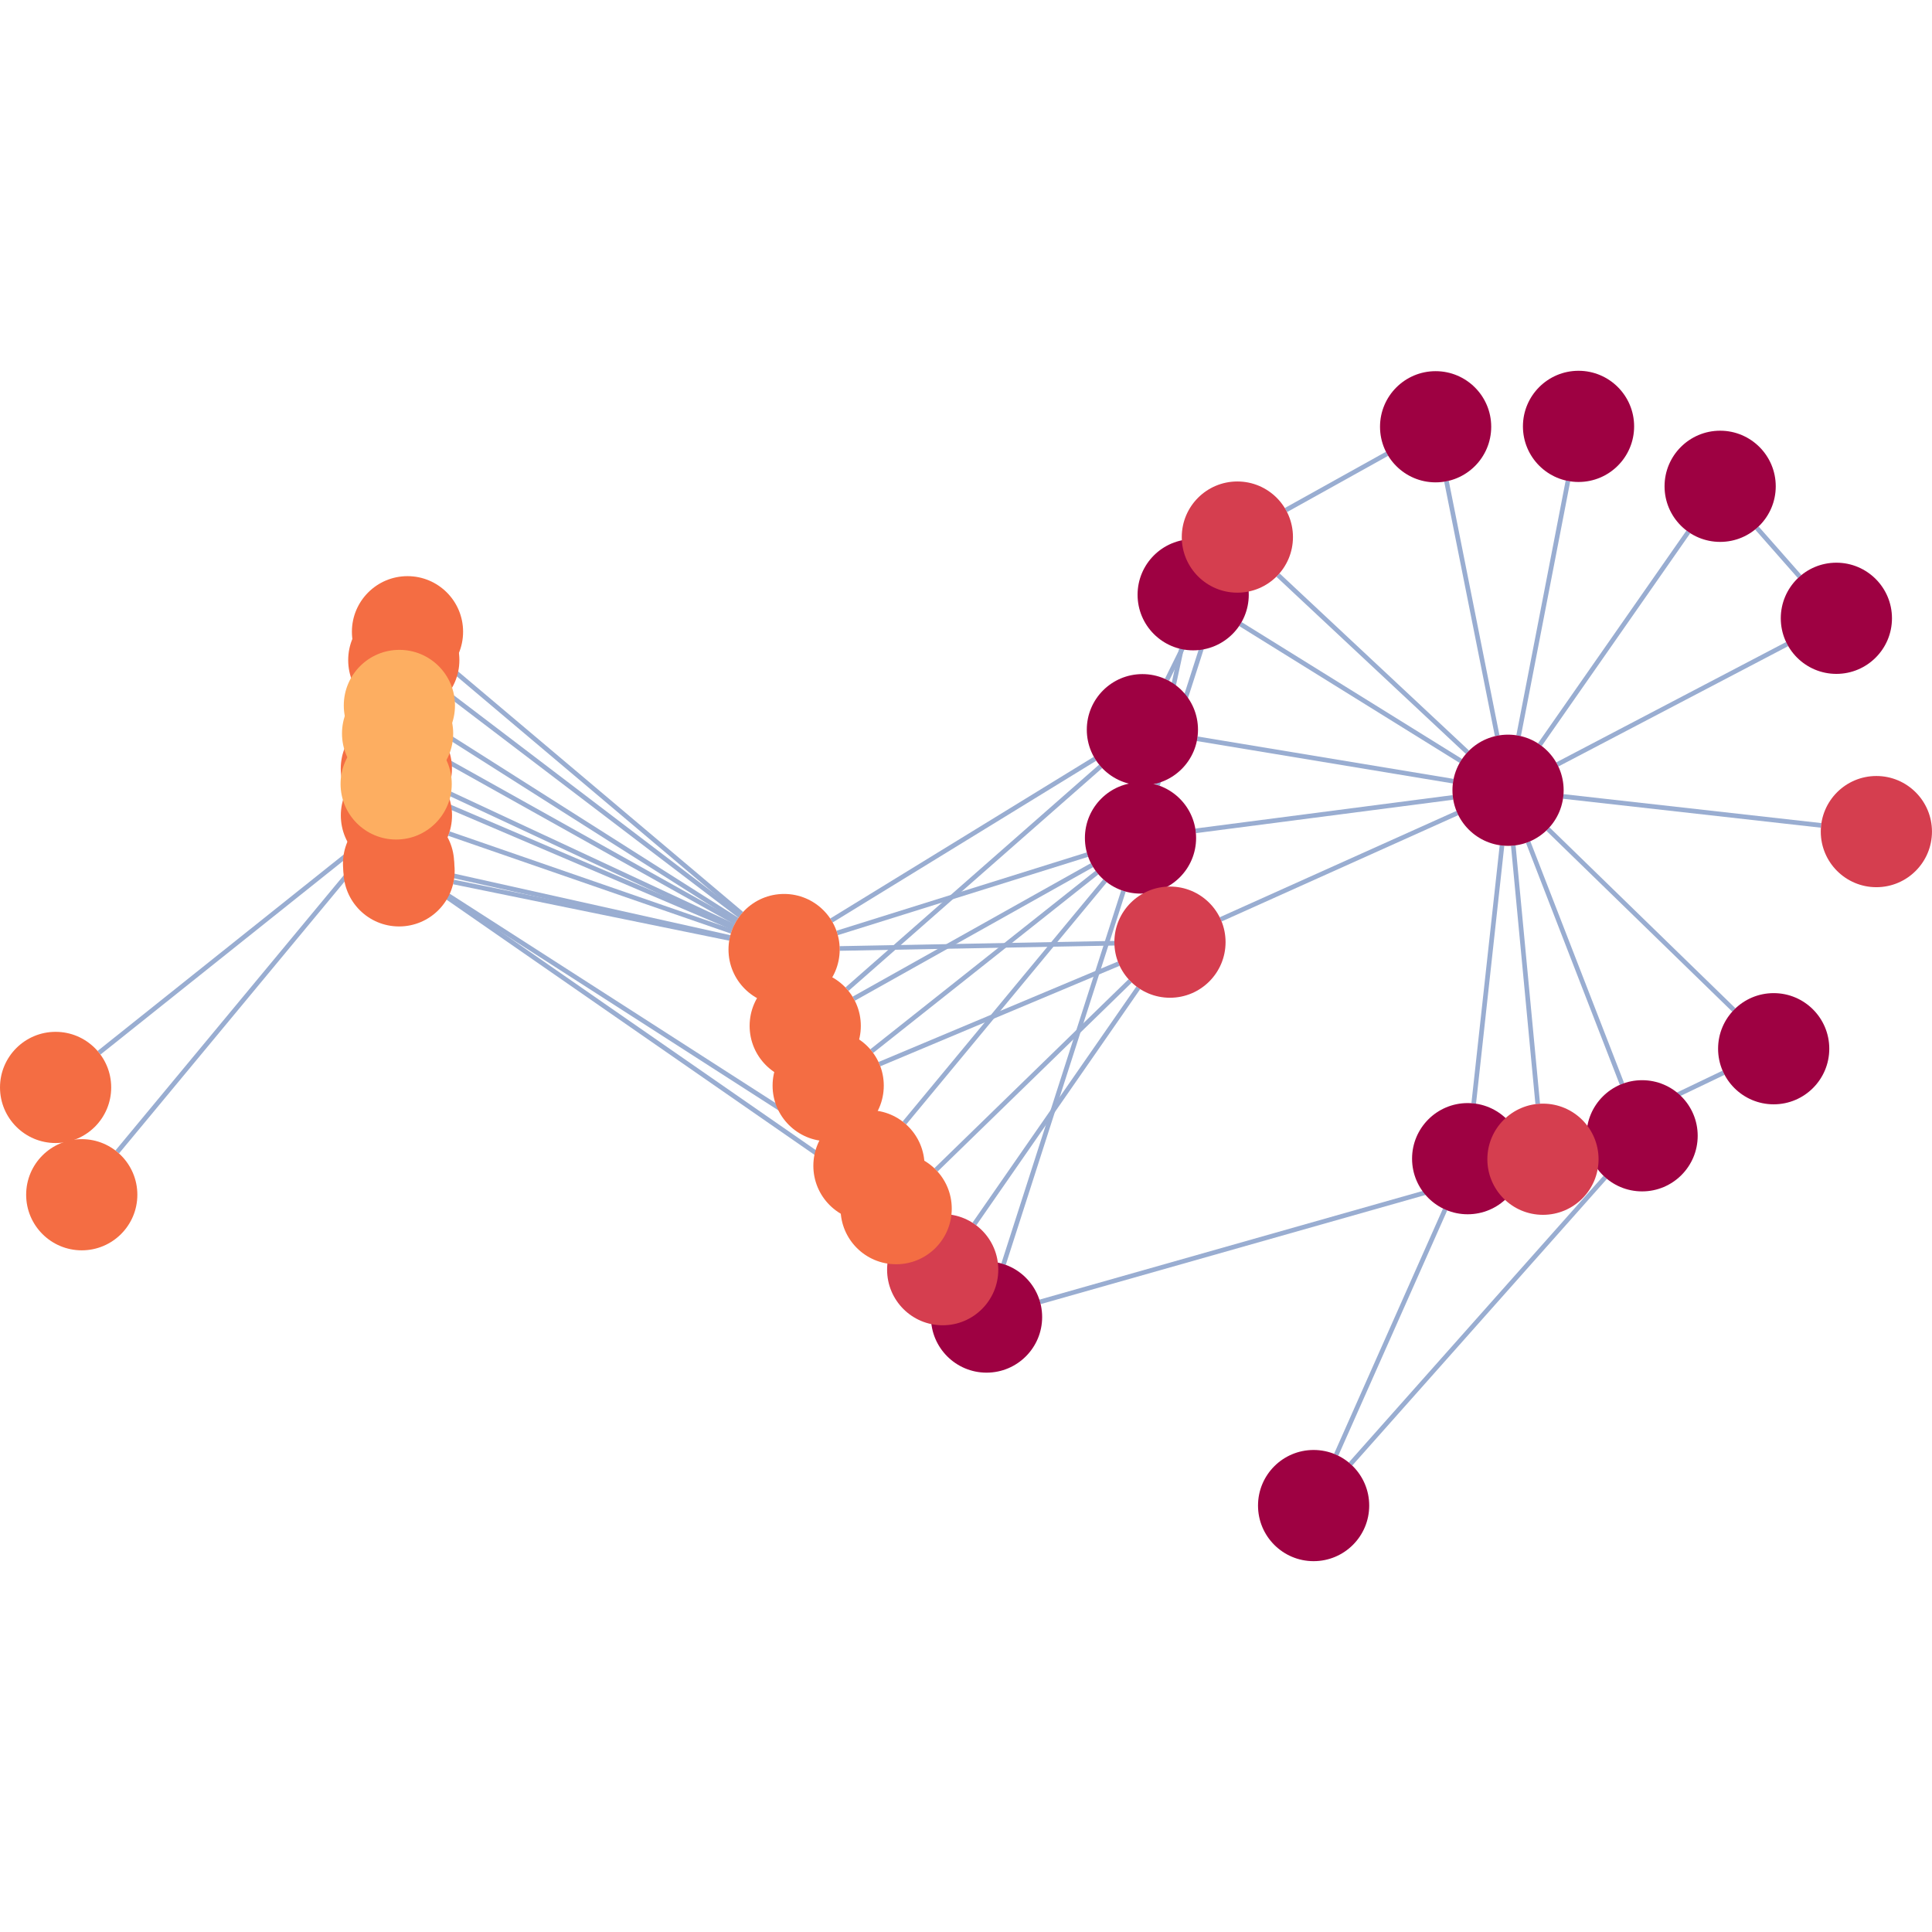 <svg xmlns="http://www.w3.org/2000/svg" width="500" height="500" style="background: transparent; position: absolute; outline: none;" color-interpolation-filters="sRGB" tabindex="1">
  <defs/>
  <g transform="matrix(1.199,0,0,1.199,90.532,-95.234)">
    <g fill="none">
      <g fill="none"/>
      <g fill="none">
        <g fill="none" marker-start="false" marker-end="false">
          <g fill="none" marker-start="false" marker-end="false" stroke="transparent" stroke-width="3"/>
          <g>
            <path fill="none" d="M 252.282,238.219 L 262.931,183.241" stroke-width="1" stroke="rgba(153,173,209,1)"/>
            <path fill="none" d="M 12,0 L 12,0" stroke-width="3" stroke="transparent"/>
          </g>
        </g>
        <g fill="none" marker-start="false" marker-end="false">
          <g fill="none" marker-start="false" marker-end="false" stroke="transparent" stroke-width="3"/>
          <g>
            <path fill="none" d="M 256.867,240.159 L 288.914,194.235" stroke-width="1" stroke="rgba(153,173,209,1)"/>
            <path fill="none" d="M 12,0 L 12,0" stroke-width="3" stroke="transparent"/>
          </g>
        </g>
        <g fill="none" marker-start="false" marker-end="false">
          <g fill="none" marker-start="false" marker-end="false" stroke="transparent" stroke-width="3"/>
          <g>
            <path fill="none" d="M 260.63,244.432 L 310.238,218.451" stroke-width="1" stroke="rgba(153,173,209,1)"/>
            <path fill="none" d="M 12,0 L 12,0" stroke-width="3" stroke="transparent"/>
          </g>
        </g>
        <g fill="none" marker-start="false" marker-end="false">
          <g fill="none" marker-start="false" marker-end="false" stroke="transparent" stroke-width="3"/>
          <g>
            <path fill="none" d="M 248.692,261.929 L 242.59,317.595" stroke-width="1" stroke="rgba(153,173,209,1)"/>
            <path fill="none" d="M 12,0 L 12,0" stroke-width="3" stroke="transparent"/>
          </g>
        </g>
        <g fill="none" marker-start="false" marker-end="false">
          <g fill="none" marker-start="false" marker-end="false" stroke="transparent" stroke-width="3"/>
          <g>
            <path fill="none" d="M 254.34,261.188 L 274.594,313.397" stroke-width="1" stroke="rgba(153,173,209,1)"/>
            <path fill="none" d="M 12,0 L 12,0" stroke-width="3" stroke="transparent"/>
          </g>
        </g>
        <g fill="none" marker-start="false" marker-end="false">
          <g fill="none" marker-start="false" marker-end="false" stroke="transparent" stroke-width="3"/>
          <g>
            <path fill="none" d="M 258.6,258.369 L 298.735,297.422" stroke-width="1" stroke="rgba(153,173,209,1)"/>
            <path fill="none" d="M 12,0 L 12,0" stroke-width="3" stroke="transparent"/>
          </g>
        </g>
        <g fill="none" marker-start="false" marker-end="false">
          <g fill="none" marker-start="false" marker-end="false" stroke="transparent" stroke-width="3"/>
          <g>
            <path fill="none" d="M 247.655,238.231 L 236.711,183.311" stroke-width="1" stroke="rgba(153,173,209,1)"/>
            <path fill="none" d="M 12,0 L 12,0" stroke-width="3" stroke="transparent"/>
          </g>
        </g>
        <g fill="none" marker-start="false" marker-end="false">
          <g fill="none" marker-start="false" marker-end="false" stroke="transparent" stroke-width="3"/>
          <g>
            <path fill="none" d="M 239.805,243.67 L 192.23,214.131" stroke-width="1" stroke="rgba(153,173,209,1)"/>
            <path fill="none" d="M 12,0 L 12,0" stroke-width="3" stroke="transparent"/>
          </g>
        </g>
        <g fill="none" marker-start="false" marker-end="false">
          <g fill="none" marker-start="false" marker-end="false" stroke="transparent" stroke-width="3"/>
          <g>
            <path fill="none" d="M 238.1,251.546 L 182.567,258.761" stroke-width="1" stroke="rgba(153,173,209,1)"/>
            <path fill="none" d="M 12,0 L 12,0" stroke-width="3" stroke="transparent"/>
          </g>
        </g>
        <g fill="none" marker-start="false" marker-end="false">
          <g fill="none" marker-start="false" marker-end="false" stroke="transparent" stroke-width="3"/>
          <g>
            <path fill="none" d="M 238.161,248.039 L 182.914,238.89" stroke-width="1" stroke="rgba(153,173,209,1)"/>
            <path fill="none" d="M 12,0 L 12,0" stroke-width="3" stroke="transparent"/>
          </g>
        </g>
        <g fill="none" marker-start="false" marker-end="false">
          <g fill="none" marker-start="false" marker-end="false" stroke="transparent" stroke-width="3"/>
          <g>
            <path fill="none" d="M 251.13,261.947 L 256.405,317.698" stroke-width="1" stroke="rgba(153,173,209,1)"/>
            <path fill="none" d="M 12,0 L 12,0" stroke-width="3" stroke="transparent"/>
          </g>
        </g>
        <g fill="none" marker-start="false" marker-end="false">
          <g fill="none" marker-start="false" marker-end="false" stroke="transparent" stroke-width="3"/>
          <g>
            <path fill="none" d="M 241.236,241.803 L 200.338,203.549" stroke-width="1" stroke="rgba(153,173,209,1)"/>
            <path fill="none" d="M 12,0 L 12,0" stroke-width="3" stroke="transparent"/>
          </g>
        </g>
        <g fill="none" marker-start="false" marker-end="false">
          <g fill="none" marker-start="false" marker-end="false" stroke="transparent" stroke-width="3"/>
          <g>
            <path fill="none" d="M 261.925,251.339 L 317.576,257.586" stroke-width="1" stroke="rgba(153,173,209,1)"/>
            <path fill="none" d="M 12,0 L 12,0" stroke-width="3" stroke="transparent"/>
          </g>
        </g>
        <g fill="none" marker-start="false" marker-end="false">
          <g fill="none" marker-start="false" marker-end="false" stroke="transparent" stroke-width="3"/>
          <g>
            <path fill="none" d="M 239.054,254.918 L 187.973,277.869" stroke-width="1" stroke="rgba(153,173,209,1)"/>
            <path fill="none" d="M 12,0 L 12,0" stroke-width="3" stroke="transparent"/>
          </g>
        </g>
        <g fill="none" marker-start="false" marker-end="false">
          <g fill="none" marker-start="false" marker-end="false" stroke="transparent" stroke-width="3"/>
          <g>
            <path fill="none" d="M 303.711,193.4 L 312.938,203.877" stroke-width="1" stroke="rgba(153,173,209,1)"/>
            <path fill="none" d="M 12,0 L 12,0" stroke-width="3" stroke="transparent"/>
          </g>
        </g>
        <g fill="none" marker-start="false" marker-end="false">
          <g fill="none" marker-start="false" marker-end="false" stroke="transparent" stroke-width="3"/>
          <g>
            <path fill="none" d="M 253.18,327.963 L 267.036,326.145" stroke-width="1" stroke="rgba(153,173,209,1)"/>
            <path fill="none" d="M 12,0 L 12,0" stroke-width="3" stroke="transparent"/>
          </g>
        </g>
        <g fill="none" marker-start="false" marker-end="false">
          <g fill="none" marker-start="false" marker-end="false" stroke="transparent" stroke-width="3"/>
          <g>
            <path fill="none" d="M 236.412,340.491 L 212.902,393.43" stroke-width="1" stroke="rgba(153,173,209,1)"/>
            <path fill="none" d="M 12,0 L 12,0" stroke-width="3" stroke="transparent"/>
          </g>
        </g>
        <g fill="none" marker-start="false" marker-end="false">
          <g fill="none" marker-start="false" marker-end="false" stroke="transparent" stroke-width="3"/>
          <g>
            <path fill="none" d="M 270.965,333.555 L 216.001,395.426" stroke-width="1" stroke="rgba(153,173,209,1)"/>
            <path fill="none" d="M 12,0 L 12,0" stroke-width="3" stroke="transparent"/>
          </g>
        </g>
        <g fill="none" marker-start="false" marker-end="false">
          <g fill="none" marker-start="false" marker-end="false" stroke="transparent" stroke-width="3"/>
          <g>
            <path fill="none" d="M 296.513,310.975 L 268.358,324.46" stroke-width="1" stroke="rgba(153,173,209,1)"/>
            <path fill="none" d="M 12,0 L 12,0" stroke-width="3" stroke="transparent"/>
          </g>
        </g>
        <g fill="none" marker-start="false" marker-end="false">
          <g fill="none" marker-start="false" marker-end="false" stroke="transparent" stroke-width="3"/>
          <g>
            <path fill="none" d="M 223.88,177.377 L 202.06,189.518" stroke-width="1" stroke="rgba(153,173,209,1)"/>
            <path fill="none" d="M 12,0 L 12,0" stroke-width="3" stroke="transparent"/>
          </g>
        </g>
        <g fill="none" marker-start="false" marker-end="false">
          <g fill="none" marker-start="false" marker-end="false" stroke="transparent" stroke-width="3"/>
          <g>
            <path fill="none" d="M 179.496,219.529 L 173.206,248.579" stroke-width="1" stroke="rgba(153,173,209,1)"/>
            <path fill="none" d="M 12,0 L 12,0" stroke-width="3" stroke="transparent"/>
          </g>
        </g>
        <g fill="none" marker-start="false" marker-end="false">
          <g fill="none" marker-start="false" marker-end="false" stroke="transparent" stroke-width="3"/>
          <g>
            <path fill="none" d="M 159.214,263.891 L 105.19,280.799" stroke-width="1" stroke="rgba(153,173,209,1)"/>
            <path fill="none" d="M 12,0 L 12,0" stroke-width="3" stroke="transparent"/>
          </g>
        </g>
        <g fill="none" marker-start="false" marker-end="false">
          <g fill="none" marker-start="false" marker-end="false" stroke="transparent" stroke-width="3"/>
          <g>
            <path fill="none" d="M 174.343,248.884 L 187.897,206.775" stroke-width="1" stroke="rgba(153,173,209,1)"/>
            <path fill="none" d="M 12,0 L 12,0" stroke-width="3" stroke="transparent"/>
          </g>
        </g>
        <g fill="none" marker-start="false" marker-end="false">
          <g fill="none" marker-start="false" marker-end="false" stroke="transparent" stroke-width="3"/>
          <g>
            <path fill="none" d="M 166.995,271.731 L 141.109,352.284" stroke-width="1" stroke="rgba(153,173,209,1)"/>
            <path fill="none" d="M 12,0 L 12,0" stroke-width="3" stroke="transparent"/>
          </g>
        </g>
        <g fill="none" marker-start="false" marker-end="false">
          <g fill="none" marker-start="false" marker-end="false" stroke="transparent" stroke-width="3"/>
          <g>
            <path fill="none" d="M 160.198,266.173 L 108.767,294.992" stroke-width="1" stroke="rgba(153,173,209,1)"/>
            <path fill="none" d="M 12,0 L 12,0" stroke-width="3" stroke="transparent"/>
          </g>
        </g>
        <g fill="none" marker-start="false" marker-end="false">
          <g fill="none" marker-start="false" marker-end="false" stroke="transparent" stroke-width="3"/>
          <g>
            <path fill="none" d="M 161.264,267.763 L 112.656,306.306" stroke-width="1" stroke="rgba(153,173,209,1)"/>
            <path fill="none" d="M 12,0 L 12,0" stroke-width="3" stroke="transparent"/>
          </g>
        </g>
        <g fill="none" marker-start="false" marker-end="false">
          <g fill="none" marker-start="false" marker-end="false" stroke="transparent" stroke-width="3"/>
          <g>
            <path fill="none" d="M 163.011,269.548 L 119.708,321.819" stroke-width="1" stroke="rgba(153,173,209,1)"/>
            <path fill="none" d="M 12,0 L 12,0" stroke-width="3" stroke="transparent"/>
          </g>
        </g>
        <g fill="none" marker-start="false" marker-end="false">
          <g fill="none" marker-start="false" marker-end="false" stroke="transparent" stroke-width="3"/>
          <g>
            <path fill="none" d="M 162.059,244.849 L 107.314,292.938" stroke-width="1" stroke="rgba(153,173,209,1)"/>
            <path fill="none" d="M 12,0 L 12,0" stroke-width="3" stroke="transparent"/>
          </g>
        </g>
        <g fill="none" marker-start="false" marker-end="false">
          <g fill="none" marker-start="false" marker-end="false" stroke="transparent" stroke-width="3"/>
          <g>
            <path fill="none" d="M 160.847,243.205 L 103.966,278.107" stroke-width="1" stroke="rgba(153,173,209,1)"/>
            <path fill="none" d="M 12,0 L 12,0" stroke-width="3" stroke="transparent"/>
          </g>
        </g>
        <g fill="none" marker-start="false" marker-end="false">
          <g fill="none" marker-start="false" marker-end="false" stroke="transparent" stroke-width="3"/>
          <g>
            <path fill="none" d="M 176.381,226.166 L 186.267,206.115" stroke-width="1" stroke="rgba(153,173,209,1)"/>
            <path fill="none" d="M 12,0 L 12,0" stroke-width="3" stroke="transparent"/>
          </g>
        </g>
        <g fill="none" marker-start="false" marker-end="false">
          <g fill="none" marker-start="false" marker-end="false" stroke="transparent" stroke-width="3"/>
          <g>
            <path fill="none" d="M 148.982,360.434 L 245.991,332.919" stroke-width="1" stroke="rgba(153,173,209,1)"/>
            <path fill="none" d="M 12,0 L 12,0" stroke-width="3" stroke="transparent"/>
          </g>
        </g>
        <g fill="none" marker-start="false" marker-end="false">
          <g fill="none" marker-start="false" marker-end="false" stroke="transparent" stroke-width="3"/>
          <g>
            <path fill="none" d="M 170.186,292.646 L 134.812,343.624" stroke-width="1" stroke="rgba(153,173,209,1)"/>
            <path fill="none" d="M 12,0 L 12,0" stroke-width="3" stroke="transparent"/>
          </g>
        </g>
        <g fill="none" marker-start="false" marker-end="false">
          <g fill="none" marker-start="false" marker-end="false" stroke="transparent" stroke-width="3"/>
          <g>
            <path fill="none" d="M 168.428,291.157 L 126.525,331.943" stroke-width="1" stroke="rgba(153,173,209,1)"/>
            <path fill="none" d="M 12,0 L 12,0" stroke-width="3" stroke="transparent"/>
          </g>
        </g>
        <g fill="none" marker-start="false" marker-end="false">
          <g fill="none" marker-start="false" marker-end="false" stroke="transparent" stroke-width="3"/>
          <g>
            <path fill="none" d="M 165.963,287.433 L 114.318,309.116" stroke-width="1" stroke="rgba(153,173,209,1)"/>
            <path fill="none" d="M 12,0 L 12,0" stroke-width="3" stroke="transparent"/>
          </g>
        </g>
        <g fill="none" marker-start="false" marker-end="false">
          <g fill="none" marker-start="false" marker-end="false" stroke="transparent" stroke-width="3"/>
          <g>
            <path fill="none" d="M 165.03,283.017 L 105.736,284.153" stroke-width="1" stroke="rgba(153,173,209,1)"/>
            <path fill="none" d="M 12,0 L 12,0" stroke-width="3" stroke="transparent"/>
          </g>
        </g>
        <g fill="none" marker-start="false" marker-end="false">
          <g fill="none" marker-start="false" marker-end="false" stroke="transparent" stroke-width="3"/>
          <g>
            <path fill="none" d="M 120.693,343.941 L 125.203,349.854" stroke-width="1" stroke="rgba(153,173,209,1)"/>
            <path fill="none" d="M 12,0 L 12,0" stroke-width="3" stroke="transparent"/>
          </g>
        </g>
        <g fill="none" marker-start="false" marker-end="false">
          <g fill="none" marker-start="false" marker-end="false" stroke="transparent" stroke-width="3"/>
          <g>
            <path fill="none" d="M 121.024,343.698 L 118.999,340.845" stroke-width="1" stroke="rgba(153,173,209,1)"/>
            <path fill="none" d="M 12,0 L 12,0" stroke-width="3" stroke="transparent"/>
          </g>
        </g>
        <g fill="none" marker-start="false" marker-end="false">
          <g fill="none" marker-start="false" marker-end="false" stroke="transparent" stroke-width="3"/>
          <g>
            <path fill="none" d="M 108.065,333.474 L 20.383,272.665" stroke-width="1" stroke="rgba(153,173,209,1)"/>
            <path fill="none" d="M 12,0 L 12,0" stroke-width="3" stroke="transparent"/>
          </g>
        </g>
        <g fill="none" marker-start="false" marker-end="false">
          <g fill="none" marker-start="false" marker-end="false" stroke="transparent" stroke-width="3"/>
          <g>
            <path fill="none" d="M 20.618,272.313 L 101.957,324.573" stroke-width="1" stroke="rgba(153,173,209,1)"/>
            <path fill="none" d="M 12,0 L 12,0" stroke-width="3" stroke="transparent"/>
          </g>
        </g>
        <g fill="none" marker-start="false" marker-end="false">
          <g fill="none" marker-start="false" marker-end="false" stroke="transparent" stroke-width="3"/>
          <g>
            <path fill="none" d="M 10.161,253.832 L 10.366,260.631" stroke-width="1" stroke="rgba(153,173,209,1)"/>
            <path fill="none" d="M 12,0 L 12,0" stroke-width="3" stroke="transparent"/>
          </g>
        </g>
        <g fill="none" marker-start="false" marker-end="false">
          <g fill="none" marker-start="false" marker-end="false" stroke="transparent" stroke-width="3"/>
          <g>
            <path fill="none" d="M 22.235,268.438 L 82.026,281.771" stroke-width="1" stroke="rgba(153,173,209,1)"/>
            <path fill="none" d="M 12,0 L 12,0" stroke-width="3" stroke="transparent"/>
          </g>
        </g>
        <g fill="none" marker-start="false" marker-end="false">
          <g fill="none" marker-start="false" marker-end="false" stroke="transparent" stroke-width="3"/>
          <g>
            <path fill="none" d="M 9.991,253.838 L 10.593,267.42" stroke-width="1" stroke="rgba(153,173,209,1)"/>
            <path fill="none" d="M 12,0 L 12,0" stroke-width="3" stroke="transparent"/>
          </g>
        </g>
        <g fill="none" marker-start="false" marker-end="false">
          <g fill="none" marker-start="false" marker-end="false" stroke="transparent" stroke-width="3"/>
          <g>
            <path fill="none" d="M 106.612,320.364 L 108.695,324.457" stroke-width="1" stroke="rgba(153,173,209,1)"/>
            <path fill="none" d="M 12,0 L 12,0" stroke-width="3" stroke="transparent"/>
          </g>
        </g>
        <g fill="none" marker-start="false" marker-end="false">
          <g fill="none" marker-start="false" marker-end="false" stroke="transparent" stroke-width="3"/>
          <g>
            <path fill="none" d="M 99.556,302.345 L 97.436,295.799" stroke-width="1" stroke="rgba(153,173,209,1)"/>
            <path fill="none" d="M 12,0 L 12,0" stroke-width="3" stroke="transparent"/>
          </g>
        </g>
        <g fill="none" marker-start="false" marker-end="false">
          <g fill="none" marker-start="false" marker-end="false" stroke="transparent" stroke-width="3"/>
          <g>
            <path fill="none" d="M 96.939,295.948 L 95.097,289.293" stroke-width="1" stroke="rgba(153,173,209,1)"/>
            <path fill="none" d="M 12,0 L 12,0" stroke-width="3" stroke="transparent"/>
          </g>
        </g>
        <g fill="none" marker-start="false" marker-end="false">
          <g fill="none" marker-start="false" marker-end="false" stroke="transparent" stroke-width="3"/>
          <g>
            <path fill="none" d="M 84.567,276.644 L 21.622,223.527" stroke-width="1" stroke="rgba(153,173,209,1)"/>
            <path fill="none" d="M 12,0 L 12,0" stroke-width="3" stroke="transparent"/>
          </g>
        </g>
        <g fill="none" marker-start="false" marker-end="false">
          <g fill="none" marker-start="false" marker-end="false" stroke="transparent" stroke-width="3"/>
          <g>
            <path fill="none" d="M 84.189,277.116 L 21.199,229.177" stroke-width="1" stroke="rgba(153,173,209,1)"/>
            <path fill="none" d="M 12,0 L 12,0" stroke-width="3" stroke="transparent"/>
          </g>
        </g>
        <g fill="none" marker-start="false" marker-end="false">
          <g fill="none" marker-start="false" marker-end="false" stroke="transparent" stroke-width="3"/>
          <g>
            <path fill="none" d="M 82.398,280.459 L 21.402,259.356" stroke-width="1" stroke="rgba(153,173,209,1)"/>
            <path fill="none" d="M 12,0 L 12,0" stroke-width="3" stroke="transparent"/>
          </g>
        </g>
        <g fill="none" marker-start="false" marker-end="false">
          <g fill="none" marker-start="false" marker-end="false" stroke="transparent" stroke-width="3"/>
          <g>
            <path fill="none" d="M 81.981,281.98 L 22.388,269.801" stroke-width="1" stroke="rgba(153,173,209,1)"/>
            <path fill="none" d="M 12,0 L 12,0" stroke-width="3" stroke="transparent"/>
          </g>
        </g>
        <g fill="none" marker-start="false" marker-end="false">
          <g fill="none" marker-start="false" marker-end="false" stroke="transparent" stroke-width="3"/>
          <g>
            <path fill="none" d="M 82.864,279.309 L 20.92,250.406" stroke-width="1" stroke="rgba(153,173,209,1)"/>
            <path fill="none" d="M 12,0 L 12,0" stroke-width="3" stroke="transparent"/>
          </g>
        </g>
        <g fill="none" marker-start="false" marker-end="false">
          <g fill="none" marker-start="false" marker-end="false" stroke="transparent" stroke-width="3"/>
          <g>
            <path fill="none" d="M 83.264,278.528 L 20.787,243.603" stroke-width="1" stroke="rgba(153,173,209,1)"/>
            <path fill="none" d="M 12,0 L 12,0" stroke-width="3" stroke="transparent"/>
          </g>
        </g>
        <g fill="none" marker-start="false" marker-end="false">
          <g fill="none" marker-start="false" marker-end="false" stroke="transparent" stroke-width="3"/>
          <g>
            <path fill="none" d="M 83.605,277.954 L 20.832,238.126" stroke-width="1" stroke="rgba(153,173,209,1)"/>
            <path fill="none" d="M 12,0 L 12,0" stroke-width="3" stroke="transparent"/>
          </g>
        </g>
        <g fill="none" marker-start="false" marker-end="false">
          <g fill="none" marker-start="false" marker-end="false" stroke="transparent" stroke-width="3"/>
          <g>
            <path fill="none" d="M 82.702,279.671 L 21.04,253.348" stroke-width="1" stroke="rgba(153,173,209,1)"/>
            <path fill="none" d="M 12,0 L 12,0" stroke-width="3" stroke="transparent"/>
          </g>
        </g>
        <g fill="none" marker-start="false" marker-end="false">
          <g fill="none" marker-start="false" marker-end="false" stroke="transparent" stroke-width="3"/>
          <g>
            <path fill="none" d="M 10.632,267.419 L 10.061,255.412" stroke-width="1" stroke="rgba(153,173,209,1)"/>
            <path fill="none" d="M 12,0 L 12,0" stroke-width="3" stroke="transparent"/>
          </g>
        </g>
        <g fill="none" marker-start="false" marker-end="false">
          <g fill="none" marker-start="false" marker-end="false" stroke="transparent" stroke-width="3"/>
          <g>
            <path fill="none" d="M 0.682,262.918 L -54.126,306.66" stroke-width="1" stroke="rgba(153,173,209,1)"/>
            <path fill="none" d="M 12,0 L 12,0" stroke-width="3" stroke="transparent"/>
          </g>
        </g>
        <g fill="none" marker-start="false" marker-end="false">
          <g fill="none" marker-start="false" marker-end="false" stroke="transparent" stroke-width="3"/>
          <g>
            <path fill="none" d="M 2.4,264.668 L -50.198,328.071" stroke-width="1" stroke="rgba(153,173,209,1)"/>
            <path fill="none" d="M 12,0 L 12,0" stroke-width="3" stroke="transparent"/>
          </g>
        </g>
        <g fill="none" marker-start="false" marker-end="false">
          <g fill="none" marker-start="false" marker-end="false" stroke="transparent" stroke-width="3"/>
          <g>
            <path fill="none" d="M 10.042,243.432 L 10.065,257.332" stroke-width="1" stroke="rgba(153,173,209,1)"/>
            <path fill="none" d="M 12,0 L 12,0" stroke-width="3" stroke="transparent"/>
          </g>
        </g>
        <g fill="none" marker-start="false" marker-end="false">
          <g fill="none" marker-start="false" marker-end="false" stroke="transparent" stroke-width="3"/>
          <g>
            <path fill="none" d="M 10.232,243.433 L 10.142,249.747" stroke-width="1" stroke="rgba(153,173,209,1)"/>
            <path fill="none" d="M 12,0 L 12,0" stroke-width="3" stroke="transparent"/>
          </g>
        </g>
        <g fill="none" marker-start="false" marker-end="false">
          <g fill="none" marker-start="false" marker-end="false" stroke="transparent" stroke-width="3"/>
          <g>
            <path fill="none" d="M 9.96,243.433 L 10.106,260.636" stroke-width="1" stroke="rgba(153,173,209,1)"/>
            <path fill="none" d="M 12,0 L 12,0" stroke-width="3" stroke="transparent"/>
          </g>
        </g>
        <g fill="none" marker-start="false" marker-end="false">
          <g fill="none" marker-start="false" marker-end="false" stroke="transparent" stroke-width="3"/>
          <g>
            <path fill="none" d="M 10.207,243.687 L 10.496,236.646" stroke-width="1" stroke="rgba(153,173,209,1)"/>
            <path fill="none" d="M 12,0 L 12,0" stroke-width="3" stroke="transparent"/>
          </g>
        </g>
      </g>
      <g fill="none">
        <g fill="none" x="250" y="250" transform="matrix(1,0,0,1,250,250)">
          <g>
            <circle fill="rgba(158,1,66,1)" stroke-width="0" stroke="rgba(0,0,0,1)" r="12"/>
          </g>
        </g>
        <g fill="none" x="265.213" y="171.46" transform="matrix(1,0,0,1,265.213,171.46)">
          <g>
            <circle fill="rgba(158,1,66,1)" stroke-width="0" stroke="rgba(0,0,0,1)" r="12"/>
          </g>
        </g>
        <g fill="none" x="295.781" y="184.394" transform="matrix(1,0,0,1,295.781,184.394)">
          <g>
            <circle fill="rgba(158,1,66,1)" stroke-width="0" stroke="rgba(0,0,0,1)" r="12"/>
          </g>
        </g>
        <g fill="none" x="320.868" y="212.883" transform="matrix(1,0,0,1,320.868,212.883)">
          <g>
            <circle fill="rgba(158,1,66,1)" stroke-width="0" stroke="rgba(0,0,0,1)" r="12"/>
          </g>
        </g>
        <g fill="none" x="241.282" y="329.524" transform="matrix(1,0,0,1,241.282,329.524)">
          <g>
            <circle fill="rgba(158,1,66,1)" stroke-width="0" stroke="rgba(0,0,0,1)" r="12"/>
          </g>
        </g>
        <g fill="none" x="278.934" y="324.584" transform="matrix(1,0,0,1,278.934,324.584)">
          <g>
            <circle fill="rgba(158,1,66,1)" stroke-width="0" stroke="rgba(0,0,0,1)" r="12"/>
          </g>
        </g>
        <g fill="none" x="208.032" y="404.398" transform="matrix(1,0,0,1,208.032,404.398)">
          <g>
            <circle fill="rgba(158,1,66,1)" stroke-width="0" stroke="rgba(0,0,0,1)" r="12"/>
          </g>
        </g>
        <g fill="none" x="307.336" y="305.791" transform="matrix(1,0,0,1,307.336,305.791)">
          <g>
            <circle fill="rgba(158,1,66,1)" stroke-width="0" stroke="rgba(0,0,0,1)" r="12"/>
          </g>
        </g>
        <g fill="none" x="234.366" y="171.543" transform="matrix(1,0,0,1,234.366,171.543)">
          <g>
            <circle fill="rgba(158,1,66,1)" stroke-width="0" stroke="rgba(0,0,0,1)" r="12"/>
          </g>
        </g>
        <g fill="none" x="182.035" y="207.801" transform="matrix(1,0,0,1,182.035,207.801)">
          <g>
            <circle fill="rgba(158,1,66,1)" stroke-width="0" stroke="rgba(0,0,0,1)" r="12"/>
          </g>
        </g>
        <g fill="none" x="170.667" y="260.307" transform="matrix(1,0,0,1,170.667,260.307)">
          <g>
            <circle fill="rgba(158,1,66,1)" stroke-width="0" stroke="rgba(0,0,0,1)" r="12"/>
          </g>
        </g>
        <g fill="none" x="171.075" y="236.929" transform="matrix(1,0,0,1,171.075,236.929)">
          <g>
            <circle fill="rgba(158,1,66,1)" stroke-width="0" stroke="rgba(0,0,0,1)" r="12"/>
          </g>
        </g>
        <g fill="none" x="137.437" y="363.709" transform="matrix(1,0,0,1,137.437,363.709)">
          <g>
            <circle fill="rgba(158,1,66,1)" stroke-width="0" stroke="rgba(0,0,0,1)" r="12"/>
          </g>
        </g>
        <g fill="none" x="257.535" y="329.644" transform="matrix(1,0,0,1,257.535,329.644)">
          <g>
            <circle fill="rgba(213,62,79,1)" stroke-width="0" stroke="rgba(0,0,0,1)" r="12"/>
          </g>
        </g>
        <g fill="none" x="191.574" y="195.352" transform="matrix(1,0,0,1,191.574,195.352)">
          <g>
            <circle fill="rgba(213,62,79,1)" stroke-width="0" stroke="rgba(0,0,0,1)" r="12"/>
          </g>
        </g>
        <g fill="none" x="329.501" y="258.925" transform="matrix(1,0,0,1,329.501,258.925)">
          <g>
            <circle fill="rgba(213,62,79,1)" stroke-width="0" stroke="rgba(0,0,0,1)" r="12"/>
          </g>
        </g>
        <g fill="none" x="177.027" y="282.787" transform="matrix(1,0,0,1,177.027,282.787)">
          <g>
            <circle fill="rgba(213,62,79,1)" stroke-width="0" stroke="rgba(0,0,0,1)" r="12"/>
          </g>
        </g>
        <g fill="none" x="127.97" y="353.483" transform="matrix(1,0,0,1,127.97,353.483)">
          <g>
            <circle fill="rgba(213,62,79,1)" stroke-width="0" stroke="rgba(0,0,0,1)" r="12"/>
          </g>
        </g>
        <g fill="none" x="117.926" y="340.313" transform="matrix(1,0,0,1,117.926,340.313)">
          <g>
            <circle fill="rgba(244,109,67,1)" stroke-width="0" stroke="rgba(0,0,0,1)" r="12"/>
          </g>
        </g>
        <g fill="none" x="10.522" y="265.826" transform="matrix(1,0,0,1,10.522,265.826)">
          <g>
            <circle fill="rgba(244,109,67,1)" stroke-width="0" stroke="rgba(0,0,0,1)" r="12"/>
          </g>
        </g>
        <g fill="none" x="112.053" y="331.059" transform="matrix(1,0,0,1,112.053,331.059)">
          <g>
            <circle fill="rgba(244,109,67,1)" stroke-width="0" stroke="rgba(0,0,0,1)" r="12"/>
          </g>
        </g>
        <g fill="none" x="103.254" y="313.761" transform="matrix(1,0,0,1,103.254,313.762)">
          <g>
            <circle fill="rgba(244,109,67,1)" stroke-width="0" stroke="rgba(0,0,0,1)" r="12"/>
          </g>
        </g>
        <g fill="none" x="93.738" y="284.383" transform="matrix(1,0,0,1,93.738,284.383)">
          <g>
            <circle fill="rgba(244,109,67,1)" stroke-width="0" stroke="rgba(0,0,0,1)" r="12"/>
          </g>
        </g>
        <g fill="none" x="10.061" y="255.432" transform="matrix(1,0,0,1,10.061,255.432)">
          <g>
            <circle fill="rgba(244,109,67,1)" stroke-width="0" stroke="rgba(0,0,0,1)" r="12"/>
          </g>
        </g>
        <g fill="none" x="98.298" y="300.858" transform="matrix(1,0,0,1,98.298,300.858)">
          <g>
            <circle fill="rgba(244,109,67,1)" stroke-width="0" stroke="rgba(0,0,0,1)" r="12"/>
          </g>
        </g>
        <g fill="none" x="12.451" y="215.788" transform="matrix(1,0,0,1,12.451,215.788)">
          <g>
            <circle fill="rgba(244,109,67,1)" stroke-width="0" stroke="rgba(0,0,0,1)" r="12"/>
          </g>
        </g>
        <g fill="none" x="11.65" y="221.91" transform="matrix(1,0,0,1,11.65,221.91)">
          <g>
            <circle fill="rgba(244,109,67,1)" stroke-width="0" stroke="rgba(0,0,0,1)" r="12"/>
          </g>
        </g>
        <g fill="none" x="-63.505" y="314.146" transform="matrix(1,0,0,1,-63.505,314.146)">
          <g>
            <circle fill="rgba(244,109,67,1)" stroke-width="0" stroke="rgba(0,0,0,1)" r="12"/>
          </g>
        </g>
        <g fill="none" x="10.631" y="267.398" transform="matrix(1,0,0,1,10.631,267.398)">
          <g>
            <circle fill="rgba(244,109,67,1)" stroke-width="0" stroke="rgba(0,0,0,1)" r="12"/>
          </g>
        </g>
        <g fill="none" x="-57.86" y="337.307" transform="matrix(1,0,0,1,-57.86,337.307)">
          <g>
            <circle fill="rgba(244,109,67,1)" stroke-width="0" stroke="rgba(0,0,0,1)" r="12"/>
          </g>
        </g>
        <g fill="none" x="10.045" y="245.332" transform="matrix(1,0,0,1,10.045,245.332)">
          <g>
            <circle fill="rgba(244,109,67,1)" stroke-width="0" stroke="rgba(0,0,0,1)" r="12"/>
          </g>
        </g>
        <g fill="none" x="10.313" y="237.748" transform="matrix(1,0,0,1,10.313,237.748)">
          <g>
            <circle fill="rgba(253,174,97,1)" stroke-width="0" stroke="rgba(0,0,0,1)" r="12"/>
          </g>
        </g>
        <g fill="none" x="10.699" y="231.697" transform="matrix(1,0,0,1,10.699,231.697)">
          <g>
            <circle fill="rgba(253,174,97,1)" stroke-width="0" stroke="rgba(0,0,0,1)" r="12"/>
          </g>
        </g>
        <g fill="none" x="10.004" y="248.636" transform="matrix(1,0,0,1,10.004,248.636)">
          <g>
            <circle fill="rgba(253,174,97,1)" stroke-width="0" stroke="rgba(0,0,0,1)" r="12"/>
          </g>
        </g>
      </g>
    </g>
  </g>
</svg>